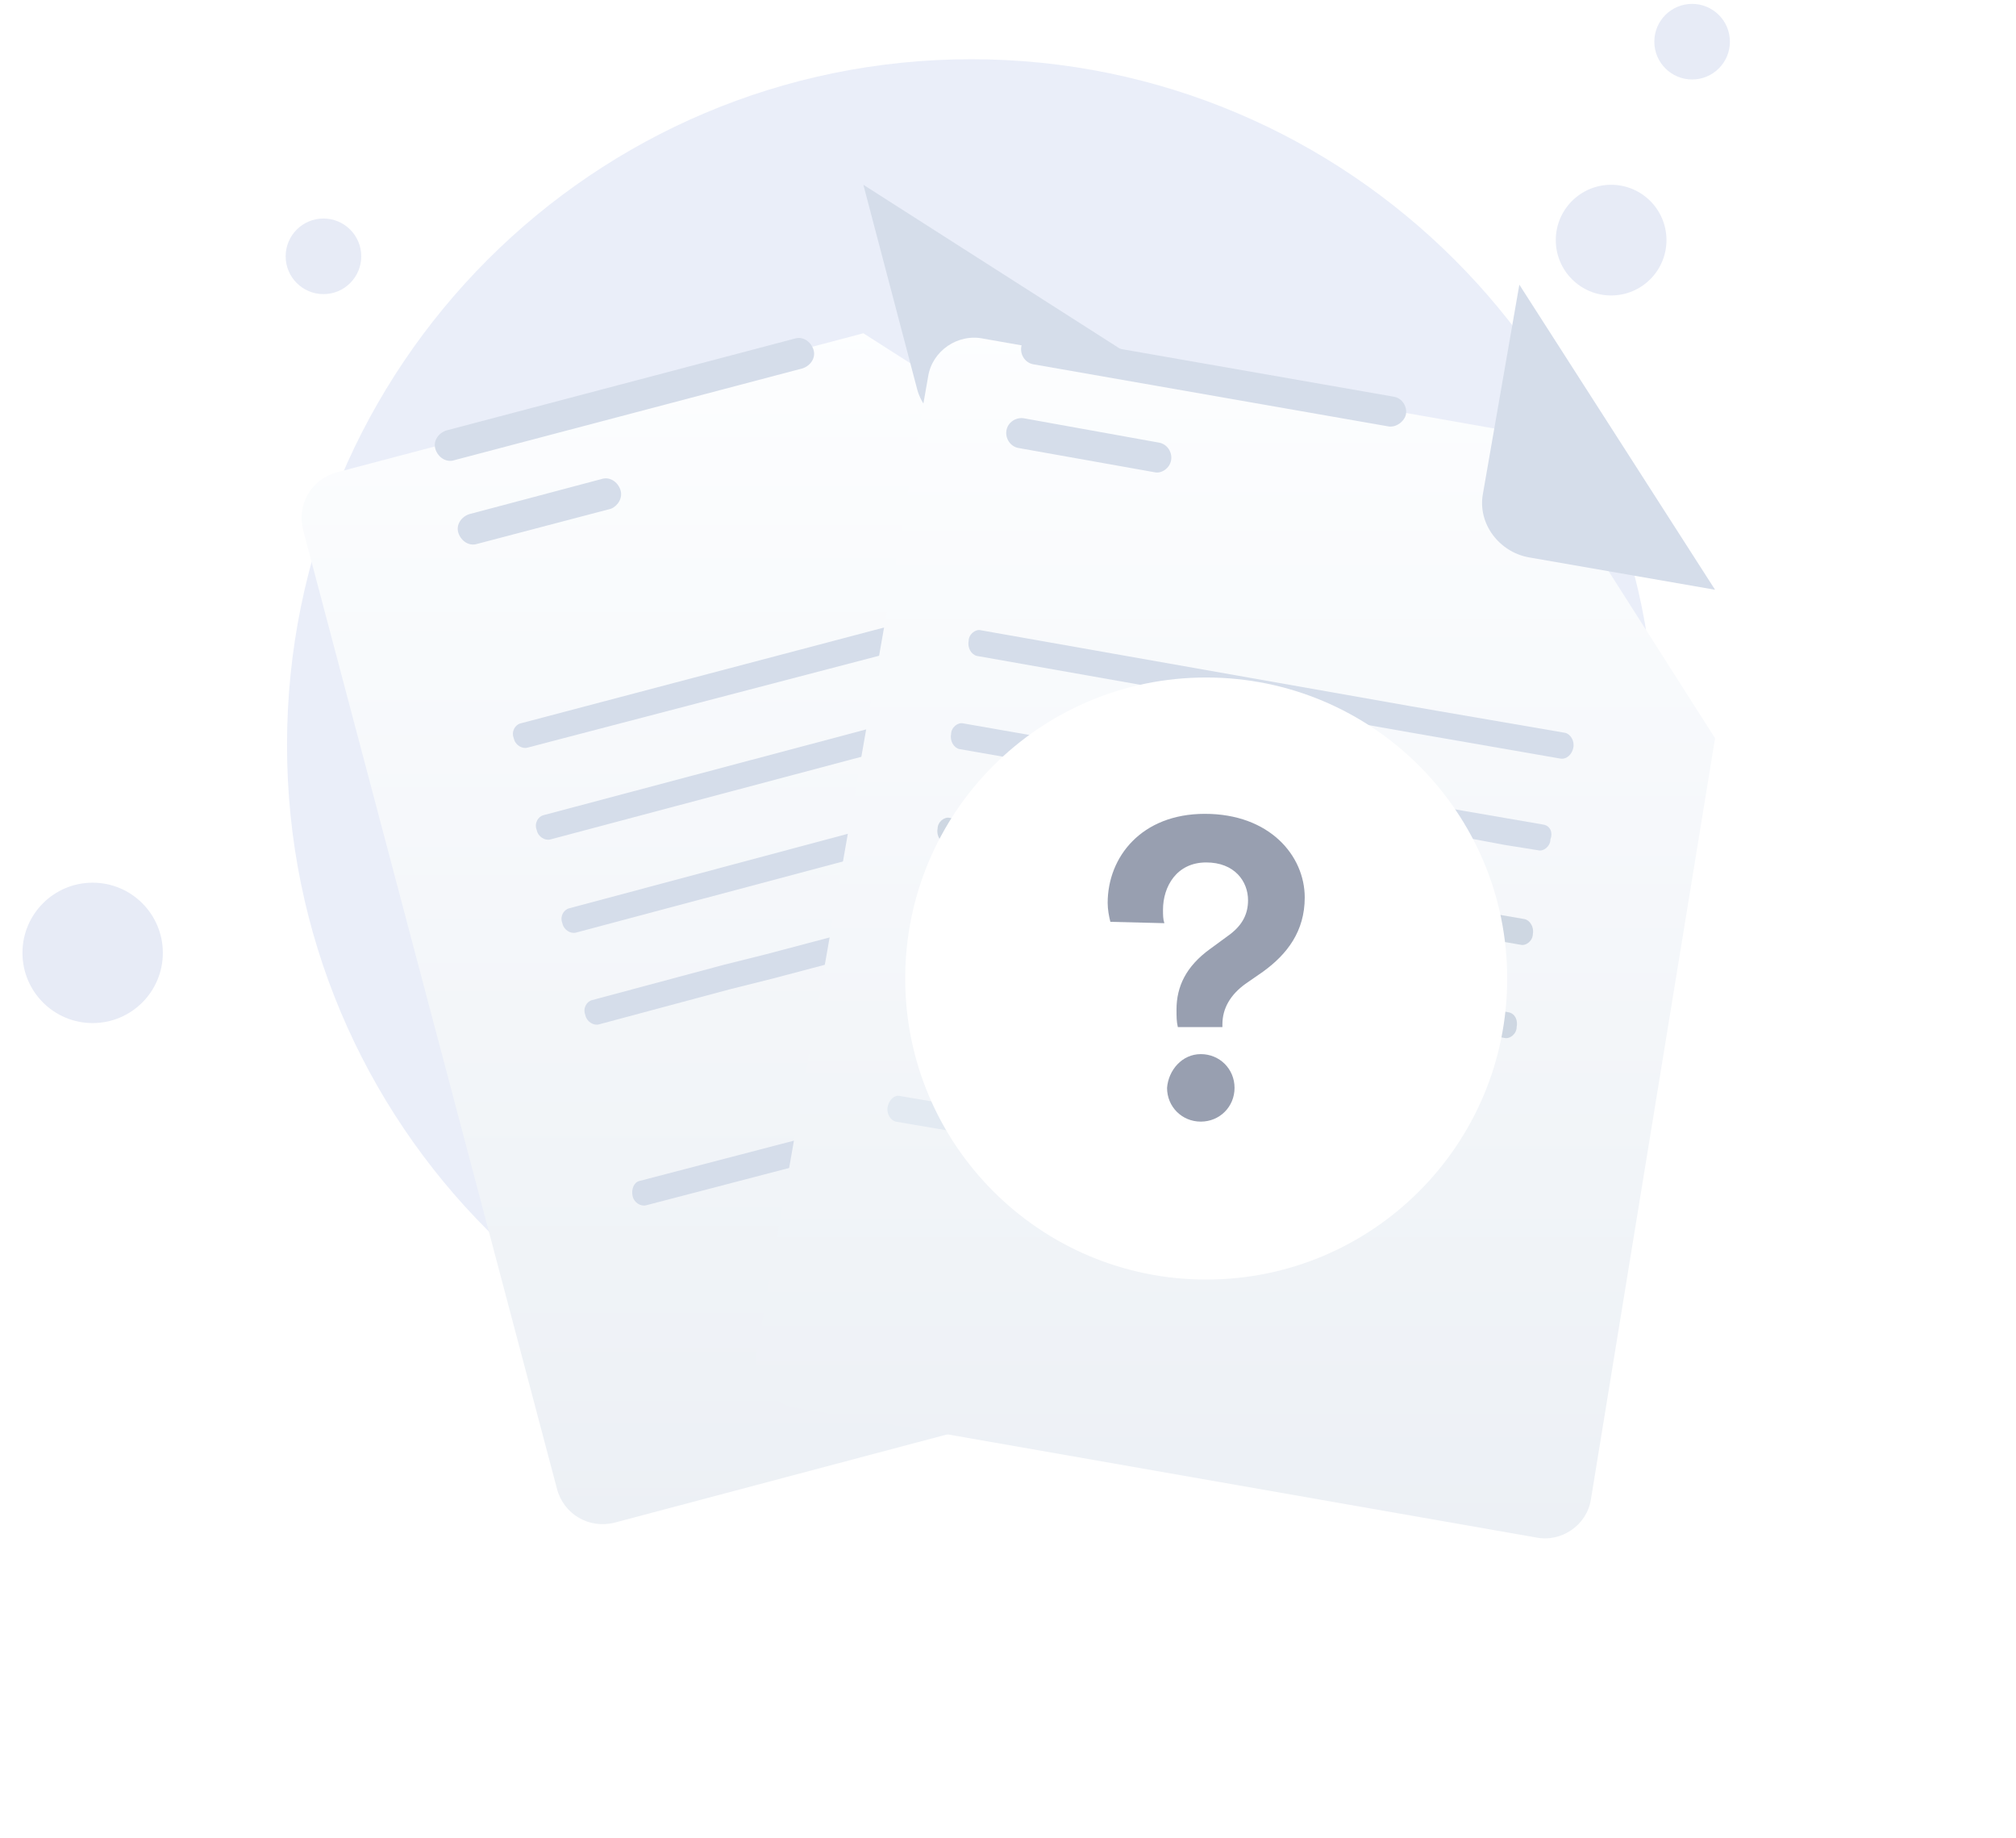 <svg xmlns="http://www.w3.org/2000/svg" width="260" height="237" viewBox="0 0 260 237" fill="none">
  <path d="M125.272 184.5C174.014 184.5 213.529 144.984 213.529 96.069C213.529 47.154 173.84 7.638 125.272 7.638C76.531 7.638 37.016 47.154 37.016 96.069C37.016 144.984 76.531 184.5 125.272 184.5Z" fill="#EAEEF9"/>
  <path d="M207.784 38.101C211.726 38.101 214.922 34.906 214.922 30.964C214.922 27.023 211.726 23.827 207.784 23.827C203.843 23.827 200.647 27.023 200.647 30.964C200.647 34.906 203.843 38.101 207.784 38.101Z" fill="#E7EBF6"/>
  <path d="M218.229 10.249C220.921 10.249 223.103 8.067 223.103 5.375C223.103 2.683 220.921 0.501 218.229 0.501C215.537 0.501 213.355 2.683 213.355 5.375C213.355 8.067 215.537 10.249 218.229 10.249Z" fill="#E7EBF6"/>
  <path d="M41.716 37.927C44.408 37.927 46.59 35.745 46.59 33.053C46.59 30.361 44.408 28.179 41.716 28.179C39.024 28.179 36.842 30.361 36.842 33.053C36.842 35.745 39.024 37.927 41.716 37.927Z" fill="#E7EBF6"/>
  <path d="M11.949 131.929C16.948 131.929 21.001 127.876 21.001 122.877C21.001 117.877 16.948 113.825 11.949 113.825C6.95 113.825 2.897 117.877 2.897 122.877C2.897 127.876 6.95 131.929 11.949 131.929Z" fill="#E7EBF6"/>
  <g filter="url(#filter0_d_2193_39056)">
    <path d="M150.862 49.068L177.495 144.81C178.366 148.118 176.451 151.425 173.143 152.295L79.316 177.188C76.009 178.059 72.701 176.144 71.831 172.836L39.105 49.242C38.234 45.935 40.149 42.627 43.457 41.757L111.346 23.827L150.862 49.068Z" fill="url(#paint0_linear_2193_39056)"/>
  </g>
  <path d="M149.469 109.646L98.813 123.05L93.242 124.443L76.357 128.969C75.661 129.143 75.138 130.013 75.487 130.883C75.661 131.754 76.531 132.276 77.227 132.102L94.113 127.576L99.683 126.183L150.339 112.78C151.036 112.605 151.558 111.735 151.21 110.865C151.036 109.994 150.165 109.472 149.469 109.646Z" fill="#D5DDEA"/>
  <path d="M146.161 97.809L127.361 102.683L120.92 104.424L73.398 117.132C72.701 117.306 72.179 118.176 72.527 119.047C72.701 119.917 73.572 120.439 74.268 120.265L121.965 107.558L128.406 105.817L147.206 100.943C147.902 100.769 148.424 99.898 148.076 99.028C147.728 98.332 146.858 97.635 146.161 97.809Z" fill="#D5DDEA"/>
  <path d="M143.376 85.798L138.502 87.017L133.628 88.236L70.09 105.121C69.394 105.295 68.872 106.165 69.22 107.036C69.394 107.906 70.264 108.428 70.96 108.254L134.498 91.369L139.895 89.976L144.247 88.758C144.943 88.584 145.465 87.713 145.117 86.843C144.943 86.147 144.247 85.624 143.376 85.798Z" fill="#D5DDEA"/>
  <path d="M113.957 147.421L110.476 148.291C109.78 148.465 108.909 147.943 108.735 147.072C108.561 146.202 108.909 145.332 109.606 145.158L113.087 144.287C113.783 144.113 114.654 144.635 114.828 145.506C115.002 146.55 114.654 147.247 113.957 147.421Z" fill="#CED7E2"/>
  <path d="M103.339 150.206L83.32 155.429C82.624 155.603 81.753 155.08 81.579 154.21C81.405 153.34 81.753 152.469 82.45 152.295L102.468 147.073C103.165 146.899 104.035 147.421 104.209 148.291C104.557 149.162 104.209 150.032 103.339 150.206Z" fill="#D5DDEA"/>
  <path d="M140.939 73.787L125.098 77.965L121.269 79.009L67.131 93.283C66.435 93.457 65.912 94.328 66.261 95.198C66.435 96.069 67.305 96.591 68.001 96.417L121.965 82.317L125.795 81.272L141.461 77.094C142.332 76.92 142.68 76.05 142.506 75.005C142.506 74.309 141.636 73.613 140.939 73.787Z" fill="#D5DDEA"/>
  <path d="M103.513 47.501L58.601 59.339C57.557 59.687 56.512 58.99 56.164 57.946C55.816 56.901 56.512 55.857 57.557 55.509L102.468 43.672C103.513 43.324 104.557 44.02 104.905 45.064C105.254 46.109 104.557 47.153 103.513 47.501Z" fill="#D5DDEA"/>
  <path d="M78.794 65.605L61.56 70.131C60.516 70.479 59.472 69.783 59.123 68.739C58.775 67.694 59.472 66.65 60.516 66.302L77.576 61.776C78.62 61.428 79.664 62.124 80.013 63.168C80.361 64.213 79.664 65.257 78.794 65.605Z" fill="#D5DDEA"/>
  <path d="M111.346 23.827L118.309 50.287C119.354 53.942 123.357 56.205 127.013 55.161L150.862 49.068" fill="#D5DDEA"/>
  <g filter="url(#filter1_d_2193_39056)">
    <path d="M221.188 76.05L205.173 174.229C204.651 177.537 201.344 179.8 198.036 179.103L102.642 162.392C99.335 161.87 97.072 158.562 97.594 155.255L119.702 29.398C120.224 26.09 123.532 23.827 126.839 24.524L196.121 36.709L221.188 76.05Z" fill="url(#paint1_linear_2193_39056)"/>
  </g>
  <path d="M194.555 130.536L143.028 121.484L137.458 120.44L120.224 117.48C119.528 117.306 118.657 118.003 118.657 118.873C118.483 119.743 119.006 120.614 119.702 120.788L136.935 123.747L142.506 124.792L194.032 133.844C194.729 134.018 195.599 133.321 195.599 132.451C195.773 131.581 195.425 130.71 194.555 130.536Z" fill="#CED7E2"/>
  <path d="M196.644 118.525L177.495 115.218L171.054 113.999L122.487 105.469C121.791 105.295 120.92 105.991 120.92 106.862C120.746 107.732 121.269 108.603 121.965 108.777L170.532 117.306L176.973 118.525L196.121 121.832C196.818 122.006 197.688 121.31 197.688 120.44C197.862 119.569 197.34 118.699 196.644 118.525Z" fill="#CED7E2"/>
  <path d="M199.081 106.339L194.032 105.469L188.984 104.599L124.228 93.284C123.532 93.11 122.661 93.806 122.661 94.676C122.487 95.547 123.009 96.417 123.706 96.591L188.462 107.906L194.032 108.951L198.384 109.647C199.081 109.821 199.951 109.125 199.951 108.254C200.299 107.384 199.951 106.513 199.081 106.339Z" fill="#D5DDEA"/>
  <path d="M146.51 150.032L143.028 149.51C142.332 149.336 141.81 148.466 141.984 147.595C142.158 146.725 142.854 146.029 143.55 146.203L147.032 146.725C147.728 146.899 148.25 147.769 148.076 148.64C147.902 149.684 147.206 150.032 146.51 150.032Z" fill="#CED7E2"/>
  <path d="M135.891 148.118L115.524 144.636C114.828 144.462 114.306 143.592 114.48 142.721C114.654 141.851 115.35 141.155 116.046 141.329L136.413 144.81C137.11 144.984 137.632 145.855 137.458 146.725C137.284 147.769 136.587 148.292 135.891 148.118Z" fill="#E3EAF2"/>
  <path d="M201.866 94.503L185.677 91.718L181.673 91.021L126.491 81.273C125.795 81.099 124.924 81.795 124.924 82.666C124.75 83.536 125.272 84.406 125.969 84.58L181.151 94.329L185.155 95.025L201.17 97.81C202.04 97.984 202.736 97.288 202.91 96.418C203.084 95.547 202.562 94.677 201.866 94.503Z" fill="#D5DDEA"/>
  <path d="M179.062 54.987L133.28 46.979C132.235 46.805 131.539 45.761 131.713 44.716C131.887 43.672 132.932 42.976 133.976 43.15L179.758 51.157C180.803 51.331 181.499 52.376 181.325 53.42C181.151 54.291 180.106 55.161 179.062 54.987Z" fill="#D5DDEA"/>
  <path d="M148.947 60.905L131.365 57.772C130.32 57.598 129.624 56.553 129.798 55.509C129.972 54.464 131.017 53.768 132.061 53.942L149.469 57.076C150.513 57.25 151.21 58.294 151.036 59.339C150.861 60.383 149.817 61.079 148.947 60.905Z" fill="#D5DDEA"/>
  <path d="M195.947 36.709L191.247 63.69C190.551 67.52 193.336 71.176 197.166 71.872L221.188 76.05" fill="#D5DDEA"/>
  <path d="M155.562 165.003C177.001 165.003 194.381 147.623 194.381 126.184C194.381 104.745 177.001 87.365 155.562 87.365C134.123 87.365 116.743 104.745 116.743 126.184C116.743 147.623 134.123 165.003 155.562 165.003Z" fill="white"/>
  <path d="M151.906 132.451C151.732 131.755 151.732 131.058 151.732 130.188C151.732 127.229 152.95 124.617 156.084 122.354L158.695 120.44C160.262 119.221 160.958 117.828 160.958 116.088C160.958 113.651 159.217 111.214 155.562 111.214C151.732 111.214 149.991 114.347 149.991 117.306C149.991 118.002 149.991 118.525 150.165 119.047L143.202 118.873C143.028 118.177 142.854 117.306 142.854 116.436C142.854 110.517 147.206 104.947 155.388 104.947C163.743 104.947 168.269 110.343 168.269 115.739C168.269 120.091 166.006 123.051 162.873 125.314L160.61 126.88C158.695 128.273 157.651 130.014 157.651 132.103V132.451H151.906ZM154.865 135.932C157.302 135.932 159.217 137.847 159.217 140.284C159.217 142.721 157.302 144.636 154.865 144.636C152.428 144.636 150.513 142.721 150.513 140.284C150.688 138.021 152.428 135.932 154.865 135.932Z" fill="#989FB0"/>
  <defs>
    <filter id="filter0_d_2193_39056" x="0.598" y="4.679" width="215.403" height="230.164" filterUnits="userSpaceOnUse" color-interpolation-filters="sRGB">
      <feFlood flood-opacity="0" result="BackgroundImageFix"/>
      <feColorMatrix in="SourceAlpha" type="matrix" values="0 0 0 0 0 0 0 0 0 0 0 0 0 0 0 0 0 0 127 0" result="hardAlpha"/>
      <feOffset dy="19.148"/>
      <feGaussianBlur stdDeviation="19.148"/>
      <feColorMatrix type="matrix" values="0 0 0 0 0.398 0 0 0 0 0.477 0 0 0 0 0.575 0 0 0 0.27 0"/>
      <feBlend mode="normal" in2="BackgroundImageFix" result="effect1_dropShadow_2193_39056"/>
      <feBlend mode="normal" in="SourceGraphic" in2="effect1_dropShadow_2193_39056" result="shape"/>
    </filter>
    <filter id="filter1_d_2193_39056" x="59.222" y="5.249" width="200.263" height="231.426" filterUnits="userSpaceOnUse" color-interpolation-filters="sRGB">
      <feFlood flood-opacity="0" result="BackgroundImageFix"/>
      <feColorMatrix in="SourceAlpha" type="matrix" values="0 0 0 0 0 0 0 0 0 0 0 0 0 0 0 0 0 0 127 0" result="hardAlpha"/>
      <feOffset dy="19.148"/>
      <feGaussianBlur stdDeviation="19.148"/>
      <feColorMatrix type="matrix" values="0 0 0 0 0.398 0 0 0 0 0.477 0 0 0 0 0.575 0 0 0 0.27 0"/>
      <feBlend mode="normal" in2="BackgroundImageFix" result="effect1_dropShadow_2193_39056"/>
      <feBlend mode="normal" in="SourceGraphic" in2="effect1_dropShadow_2193_39056" result="shape"/>
    </filter>
    <linearGradient id="paint0_linear_2193_39056" x1="108.255" y1="20.275" x2="108.255" y2="179.053" gradientUnits="userSpaceOnUse">
      <stop stop-color="#FDFEFF"/>
      <stop offset="0.996" stop-color="#ECF0F5"/>
    </linearGradient>
    <linearGradient id="paint1_linear_2193_39056" x1="159.313" y1="20.816" x2="159.313" y2="180.899" gradientUnits="userSpaceOnUse">
      <stop stop-color="#FDFEFF"/>
      <stop offset="0.996" stop-color="#ECF0F5"/>
    </linearGradient>
  </defs>
</svg>